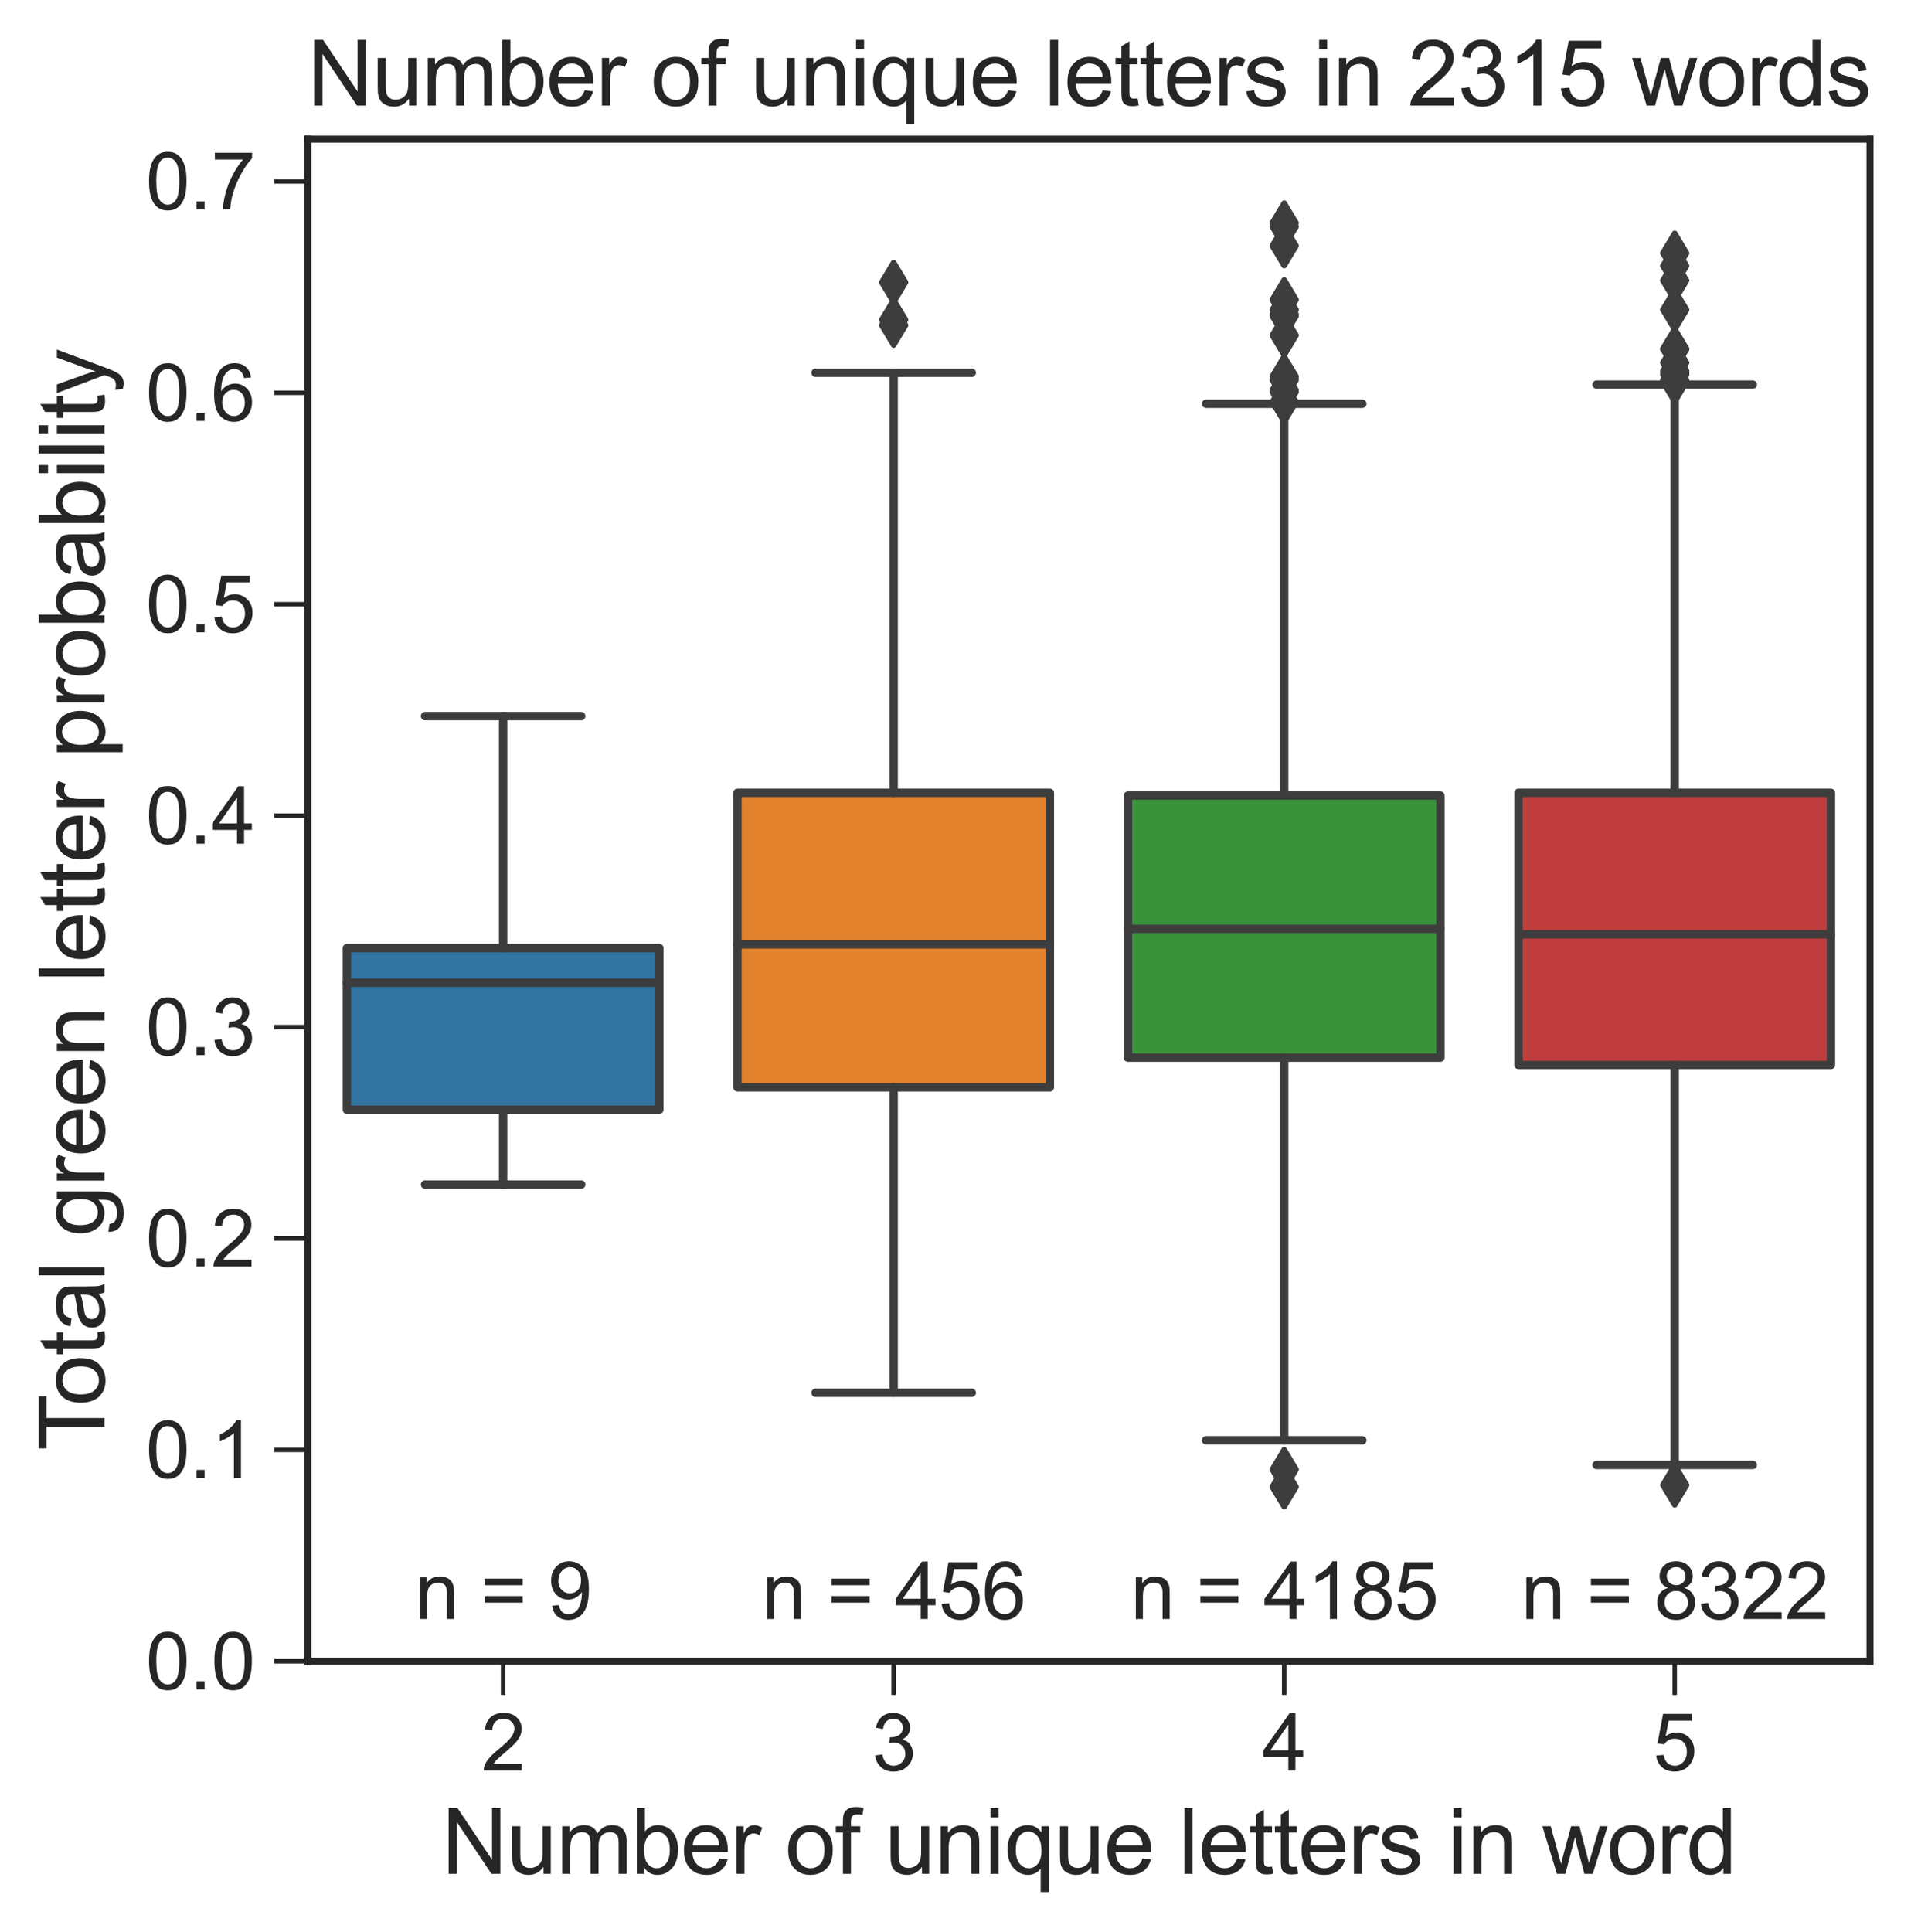 <?xml version="1.0" encoding="utf-8" standalone="no"?>
<!DOCTYPE svg PUBLIC "-//W3C//DTD SVG 1.1//EN"
  "http://www.w3.org/Graphics/SVG/1.1/DTD/svg11.dtd">
<svg height="344.978pt" version="1.1" viewBox="0 0 341.303 344.978" width="341.303pt" xmlns="http://www.w3.org/2000/svg" xmlns:xlink="http://www.w3.org/1999/xlink">
 <defs>
  <style type="text/css">*{stroke-linecap:butt;stroke-linejoin:round;}</style>
 </defs>
 <g id="figure_1">
  <g id="patch_1">
   <path d="M 0 344.978 
L 341.303 344.978 
L 341.303 0 
L 0 0 
z
" style="fill:#ffffff;"/>
  </g>
  <g id="axes_1">
   <g id="patch_2">
    <path d="M 54.98 296.647 
L 333.98 296.647 
L 333.98 24.848 
L 54.98 24.848 
z
" style="fill:#ffffff;"/>
   </g>
   <g id="matplotlib.axis_1">
    <g id="xtick_1">
     <g id="line2d_1">
      <defs>
       <path d="M 0 0 
L 0 6 
" id="me4830e6133" style="stroke:#262626;stroke-width:0.8;"/>
      </defs>
      <g>
       <use style="fill:#262626;stroke:#262626;stroke-width:0.8;" x="89.855" xlink:href="#me4830e6133" y="296.647"/>
      </g>
     </g>
     <g id="text_1">
      <!-- 2 -->
      <g style="fill:#262626;" transform="translate(85.962 316.168)scale(0.14 -0.14)">
       <defs>
        <path d="M 3222 541 
L 3222 0 
L 194 0 
Q 188 203 259 391 
Q 375 700 629 1000 
Q 884 1300 1366 1694 
Q 2113 2306 2375 2664 
Q 2638 3022 2638 3341 
Q 2638 3675 2398 3904 
Q 2159 4134 1775 4134 
Q 1369 4134 1125 3890 
Q 881 3647 878 3216 
L 300 3275 
Q 359 3922 746 4261 
Q 1134 4600 1788 4600 
Q 2447 4600 2831 4234 
Q 3216 3869 3216 3328 
Q 3216 3053 3103 2787 
Q 2991 2522 2730 2228 
Q 2469 1934 1863 1422 
Q 1356 997 1212 845 
Q 1069 694 975 541 
L 3222 541 
z
" id="ArialMT-32" transform="scale(0.016)"/>
       </defs>
       <use xlink:href="#ArialMT-32"/>
      </g>
     </g>
    </g>
    <g id="xtick_2">
     <g id="line2d_2">
      <g>
       <use style="fill:#262626;stroke:#262626;stroke-width:0.8;" x="159.605" xlink:href="#me4830e6133" y="296.647"/>
      </g>
     </g>
     <g id="text_2">
      <!-- 3 -->
      <g style="fill:#262626;" transform="translate(155.712 316.168)scale(0.14 -0.14)">
       <defs>
        <path d="M 269 1209 
L 831 1284 
Q 928 806 1161 595 
Q 1394 384 1728 384 
Q 2125 384 2398 659 
Q 2672 934 2672 1341 
Q 2672 1728 2419 1979 
Q 2166 2231 1775 2231 
Q 1616 2231 1378 2169 
L 1441 2663 
Q 1497 2656 1531 2656 
Q 1891 2656 2178 2843 
Q 2466 3031 2466 3422 
Q 2466 3731 2256 3934 
Q 2047 4138 1716 4138 
Q 1388 4138 1169 3931 
Q 950 3725 888 3313 
L 325 3413 
Q 428 3978 793 4289 
Q 1159 4600 1703 4600 
Q 2078 4600 2393 4439 
Q 2709 4278 2876 4000 
Q 3044 3722 3044 3409 
Q 3044 3113 2884 2869 
Q 2725 2625 2413 2481 
Q 2819 2388 3044 2092 
Q 3269 1797 3269 1353 
Q 3269 753 2831 336 
Q 2394 -81 1725 -81 
Q 1122 -81 723 278 
Q 325 638 269 1209 
z
" id="ArialMT-33" transform="scale(0.016)"/>
       </defs>
       <use xlink:href="#ArialMT-33"/>
      </g>
     </g>
    </g>
    <g id="xtick_3">
     <g id="line2d_3">
      <g>
       <use style="fill:#262626;stroke:#262626;stroke-width:0.8;" x="229.355" xlink:href="#me4830e6133" y="296.647"/>
      </g>
     </g>
     <g id="text_3">
      <!-- 4 -->
      <g style="fill:#262626;" transform="translate(225.462 316.168)scale(0.14 -0.14)">
       <defs>
        <path d="M 2069 0 
L 2069 1097 
L 81 1097 
L 81 1613 
L 2172 4581 
L 2631 4581 
L 2631 1613 
L 3250 1613 
L 3250 1097 
L 2631 1097 
L 2631 0 
L 2069 0 
z
M 2069 1613 
L 2069 3678 
L 634 1613 
L 2069 1613 
z
" id="ArialMT-34" transform="scale(0.016)"/>
       </defs>
       <use xlink:href="#ArialMT-34"/>
      </g>
     </g>
    </g>
    <g id="xtick_4">
     <g id="line2d_4">
      <g>
       <use style="fill:#262626;stroke:#262626;stroke-width:0.8;" x="299.105" xlink:href="#me4830e6133" y="296.647"/>
      </g>
     </g>
     <g id="text_4">
      <!-- 5 -->
      <g style="fill:#262626;" transform="translate(295.212 316.168)scale(0.14 -0.14)">
       <defs>
        <path d="M 266 1200 
L 856 1250 
Q 922 819 1161 601 
Q 1400 384 1738 384 
Q 2144 384 2425 690 
Q 2706 997 2706 1503 
Q 2706 1984 2436 2262 
Q 2166 2541 1728 2541 
Q 1456 2541 1237 2417 
Q 1019 2294 894 2097 
L 366 2166 
L 809 4519 
L 3088 4519 
L 3088 3981 
L 1259 3981 
L 1013 2750 
Q 1425 3038 1878 3038 
Q 2478 3038 2890 2622 
Q 3303 2206 3303 1553 
Q 3303 931 2941 478 
Q 2500 -78 1738 -78 
Q 1113 -78 717 272 
Q 322 622 266 1200 
z
" id="ArialMT-35" transform="scale(0.016)"/>
       </defs>
       <use xlink:href="#ArialMT-35"/>
      </g>
     </g>
    </g>
    <g id="text_5">
     <!-- Number of unique letters in word -->
     <g style="fill:#262626;" transform="translate(78.875 334.598)scale(0.16 -0.16)">
      <defs>
       <path d="M 488 0 
L 488 4581 
L 1109 4581 
L 3516 984 
L 3516 4581 
L 4097 4581 
L 4097 0 
L 3475 0 
L 1069 3600 
L 1069 0 
L 488 0 
z
" id="ArialMT-4e" transform="scale(0.016)"/>
       <path d="M 2597 0 
L 2597 488 
Q 2209 -75 1544 -75 
Q 1250 -75 995 37 
Q 741 150 617 320 
Q 494 491 444 738 
Q 409 903 409 1263 
L 409 3319 
L 972 3319 
L 972 1478 
Q 972 1038 1006 884 
Q 1059 663 1231 536 
Q 1403 409 1656 409 
Q 1909 409 2131 539 
Q 2353 669 2445 892 
Q 2538 1116 2538 1541 
L 2538 3319 
L 3100 3319 
L 3100 0 
L 2597 0 
z
" id="ArialMT-75" transform="scale(0.016)"/>
       <path d="M 422 0 
L 422 3319 
L 925 3319 
L 925 2853 
Q 1081 3097 1340 3245 
Q 1600 3394 1931 3394 
Q 2300 3394 2536 3241 
Q 2772 3088 2869 2813 
Q 3263 3394 3894 3394 
Q 4388 3394 4653 3120 
Q 4919 2847 4919 2278 
L 4919 0 
L 4359 0 
L 4359 2091 
Q 4359 2428 4304 2576 
Q 4250 2725 4106 2815 
Q 3963 2906 3769 2906 
Q 3419 2906 3187 2673 
Q 2956 2441 2956 1928 
L 2956 0 
L 2394 0 
L 2394 2156 
Q 2394 2531 2256 2718 
Q 2119 2906 1806 2906 
Q 1569 2906 1367 2781 
Q 1166 2656 1075 2415 
Q 984 2175 984 1722 
L 984 0 
L 422 0 
z
" id="ArialMT-6d" transform="scale(0.016)"/>
       <path d="M 941 0 
L 419 0 
L 419 4581 
L 981 4581 
L 981 2947 
Q 1338 3394 1891 3394 
Q 2197 3394 2470 3270 
Q 2744 3147 2920 2923 
Q 3097 2700 3197 2384 
Q 3297 2069 3297 1709 
Q 3297 856 2875 390 
Q 2453 -75 1863 -75 
Q 1275 -75 941 416 
L 941 0 
z
M 934 1684 
Q 934 1088 1097 822 
Q 1363 388 1816 388 
Q 2184 388 2453 708 
Q 2722 1028 2722 1663 
Q 2722 2313 2464 2622 
Q 2206 2931 1841 2931 
Q 1472 2931 1203 2611 
Q 934 2291 934 1684 
z
" id="ArialMT-62" transform="scale(0.016)"/>
       <path d="M 2694 1069 
L 3275 997 
Q 3138 488 2766 206 
Q 2394 -75 1816 -75 
Q 1088 -75 661 373 
Q 234 822 234 1631 
Q 234 2469 665 2931 
Q 1097 3394 1784 3394 
Q 2450 3394 2872 2941 
Q 3294 2488 3294 1666 
Q 3294 1616 3291 1516 
L 816 1516 
Q 847 969 1125 678 
Q 1403 388 1819 388 
Q 2128 388 2347 550 
Q 2566 713 2694 1069 
z
M 847 1978 
L 2700 1978 
Q 2663 2397 2488 2606 
Q 2219 2931 1791 2931 
Q 1403 2931 1139 2672 
Q 875 2413 847 1978 
z
" id="ArialMT-65" transform="scale(0.016)"/>
       <path d="M 416 0 
L 416 3319 
L 922 3319 
L 922 2816 
Q 1116 3169 1280 3281 
Q 1444 3394 1641 3394 
Q 1925 3394 2219 3213 
L 2025 2691 
Q 1819 2813 1613 2813 
Q 1428 2813 1281 2702 
Q 1134 2591 1072 2394 
Q 978 2094 978 1738 
L 978 0 
L 416 0 
z
" id="ArialMT-72" transform="scale(0.016)"/>
       <path id="ArialMT-20" transform="scale(0.016)"/>
       <path d="M 213 1659 
Q 213 2581 725 3025 
Q 1153 3394 1769 3394 
Q 2453 3394 2887 2945 
Q 3322 2497 3322 1706 
Q 3322 1066 3130 698 
Q 2938 331 2570 128 
Q 2203 -75 1769 -75 
Q 1072 -75 642 372 
Q 213 819 213 1659 
z
M 791 1659 
Q 791 1022 1069 705 
Q 1347 388 1769 388 
Q 2188 388 2466 706 
Q 2744 1025 2744 1678 
Q 2744 2294 2464 2611 
Q 2184 2928 1769 2928 
Q 1347 2928 1069 2612 
Q 791 2297 791 1659 
z
" id="ArialMT-6f" transform="scale(0.016)"/>
       <path d="M 556 0 
L 556 2881 
L 59 2881 
L 59 3319 
L 556 3319 
L 556 3672 
Q 556 4006 616 4169 
Q 697 4388 901 4523 
Q 1106 4659 1475 4659 
Q 1713 4659 2000 4603 
L 1916 4113 
Q 1741 4144 1584 4144 
Q 1328 4144 1222 4034 
Q 1116 3925 1116 3625 
L 1116 3319 
L 1763 3319 
L 1763 2881 
L 1116 2881 
L 1116 0 
L 556 0 
z
" id="ArialMT-66" transform="scale(0.016)"/>
       <path d="M 422 0 
L 422 3319 
L 928 3319 
L 928 2847 
Q 1294 3394 1984 3394 
Q 2284 3394 2536 3286 
Q 2788 3178 2913 3003 
Q 3038 2828 3088 2588 
Q 3119 2431 3119 2041 
L 3119 0 
L 2556 0 
L 2556 2019 
Q 2556 2363 2490 2533 
Q 2425 2703 2258 2804 
Q 2091 2906 1866 2906 
Q 1506 2906 1245 2678 
Q 984 2450 984 1813 
L 984 0 
L 422 0 
z
" id="ArialMT-6e" transform="scale(0.016)"/>
       <path d="M 425 3934 
L 425 4581 
L 988 4581 
L 988 3934 
L 425 3934 
z
M 425 0 
L 425 3319 
L 988 3319 
L 988 0 
L 425 0 
z
" id="ArialMT-69" transform="scale(0.016)"/>
       <path d="M 2538 -1272 
L 2538 353 
Q 2406 169 2170 47 
Q 1934 -75 1669 -75 
Q 1078 -75 651 397 
Q 225 869 225 1691 
Q 225 2191 398 2587 
Q 572 2984 901 3189 
Q 1231 3394 1625 3394 
Q 2241 3394 2594 2875 
L 2594 3319 
L 3100 3319 
L 3100 -1272 
L 2538 -1272 
z
M 803 1669 
Q 803 1028 1072 708 
Q 1341 388 1716 388 
Q 2075 388 2334 692 
Q 2594 997 2594 1619 
Q 2594 2281 2320 2615 
Q 2047 2950 1678 2950 
Q 1313 2950 1058 2639 
Q 803 2328 803 1669 
z
" id="ArialMT-71" transform="scale(0.016)"/>
       <path d="M 409 0 
L 409 4581 
L 972 4581 
L 972 0 
L 409 0 
z
" id="ArialMT-6c" transform="scale(0.016)"/>
       <path d="M 1650 503 
L 1731 6 
Q 1494 -44 1306 -44 
Q 1000 -44 831 53 
Q 663 150 594 308 
Q 525 466 525 972 
L 525 2881 
L 113 2881 
L 113 3319 
L 525 3319 
L 525 4141 
L 1084 4478 
L 1084 3319 
L 1650 3319 
L 1650 2881 
L 1084 2881 
L 1084 941 
Q 1084 700 1114 631 
Q 1144 563 1211 522 
Q 1278 481 1403 481 
Q 1497 481 1650 503 
z
" id="ArialMT-74" transform="scale(0.016)"/>
       <path d="M 197 991 
L 753 1078 
Q 800 744 1014 566 
Q 1228 388 1613 388 
Q 2000 388 2187 545 
Q 2375 703 2375 916 
Q 2375 1106 2209 1216 
Q 2094 1291 1634 1406 
Q 1016 1563 777 1677 
Q 538 1791 414 1992 
Q 291 2194 291 2438 
Q 291 2659 392 2848 
Q 494 3038 669 3163 
Q 800 3259 1026 3326 
Q 1253 3394 1513 3394 
Q 1903 3394 2198 3281 
Q 2494 3169 2634 2976 
Q 2775 2784 2828 2463 
L 2278 2388 
Q 2241 2644 2061 2787 
Q 1881 2931 1553 2931 
Q 1166 2931 1000 2803 
Q 834 2675 834 2503 
Q 834 2394 903 2306 
Q 972 2216 1119 2156 
Q 1203 2125 1616 2013 
Q 2213 1853 2448 1751 
Q 2684 1650 2818 1456 
Q 2953 1263 2953 975 
Q 2953 694 2789 445 
Q 2625 197 2315 61 
Q 2006 -75 1616 -75 
Q 969 -75 630 194 
Q 291 463 197 991 
z
" id="ArialMT-73" transform="scale(0.016)"/>
       <path d="M 1034 0 
L 19 3319 
L 600 3319 
L 1128 1403 
L 1325 691 
Q 1338 744 1497 1375 
L 2025 3319 
L 2603 3319 
L 3100 1394 
L 3266 759 
L 3456 1400 
L 4025 3319 
L 4572 3319 
L 3534 0 
L 2950 0 
L 2422 1988 
L 2294 2553 
L 1622 0 
L 1034 0 
z
" id="ArialMT-77" transform="scale(0.016)"/>
       <path d="M 2575 0 
L 2575 419 
Q 2259 -75 1647 -75 
Q 1250 -75 917 144 
Q 584 363 401 755 
Q 219 1147 219 1656 
Q 219 2153 384 2558 
Q 550 2963 881 3178 
Q 1213 3394 1622 3394 
Q 1922 3394 2156 3267 
Q 2391 3141 2538 2938 
L 2538 4581 
L 3097 4581 
L 3097 0 
L 2575 0 
z
M 797 1656 
Q 797 1019 1065 703 
Q 1334 388 1700 388 
Q 2069 388 2326 689 
Q 2584 991 2584 1609 
Q 2584 2291 2321 2609 
Q 2059 2928 1675 2928 
Q 1300 2928 1048 2622 
Q 797 2316 797 1656 
z
" id="ArialMT-64" transform="scale(0.016)"/>
      </defs>
      <use xlink:href="#ArialMT-4e"/>
      <use x="72.217" xlink:href="#ArialMT-75"/>
      <use x="127.832" xlink:href="#ArialMT-6d"/>
      <use x="211.133" xlink:href="#ArialMT-62"/>
      <use x="266.748" xlink:href="#ArialMT-65"/>
      <use x="322.363" xlink:href="#ArialMT-72"/>
      <use x="355.664" xlink:href="#ArialMT-20"/>
      <use x="383.447" xlink:href="#ArialMT-6f"/>
      <use x="439.062" xlink:href="#ArialMT-66"/>
      <use x="466.846" xlink:href="#ArialMT-20"/>
      <use x="494.629" xlink:href="#ArialMT-75"/>
      <use x="550.244" xlink:href="#ArialMT-6e"/>
      <use x="605.859" xlink:href="#ArialMT-69"/>
      <use x="628.076" xlink:href="#ArialMT-71"/>
      <use x="683.691" xlink:href="#ArialMT-75"/>
      <use x="739.307" xlink:href="#ArialMT-65"/>
      <use x="794.922" xlink:href="#ArialMT-20"/>
      <use x="822.705" xlink:href="#ArialMT-6c"/>
      <use x="844.922" xlink:href="#ArialMT-65"/>
      <use x="900.537" xlink:href="#ArialMT-74"/>
      <use x="928.32" xlink:href="#ArialMT-74"/>
      <use x="956.104" xlink:href="#ArialMT-65"/>
      <use x="1011.719" xlink:href="#ArialMT-72"/>
      <use x="1045.02" xlink:href="#ArialMT-73"/>
      <use x="1095.02" xlink:href="#ArialMT-20"/>
      <use x="1122.803" xlink:href="#ArialMT-69"/>
      <use x="1145.02" xlink:href="#ArialMT-6e"/>
      <use x="1200.635" xlink:href="#ArialMT-20"/>
      <use x="1228.418" xlink:href="#ArialMT-77"/>
      <use x="1300.635" xlink:href="#ArialMT-6f"/>
      <use x="1356.25" xlink:href="#ArialMT-72"/>
      <use x="1389.551" xlink:href="#ArialMT-64"/>
     </g>
    </g>
   </g>
   <g id="matplotlib.axis_2">
    <g id="ytick_1">
     <g id="line2d_5">
      <defs>
       <path d="M 0 0 
L -6 0 
" id="m82f8badb01" style="stroke:#262626;stroke-width:0.8;"/>
      </defs>
      <g>
       <use style="fill:#262626;stroke:#262626;stroke-width:0.8;" x="54.98" xlink:href="#m82f8badb01" y="296.647"/>
      </g>
     </g>
     <g id="text_6">
      <!-- 0.0 -->
      <g style="fill:#262626;" transform="translate(26.02 301.658)scale(0.14 -0.14)">
       <defs>
        <path d="M 266 2259 
Q 266 3072 433 3567 
Q 600 4063 929 4331 
Q 1259 4600 1759 4600 
Q 2128 4600 2406 4451 
Q 2684 4303 2865 4023 
Q 3047 3744 3150 3342 
Q 3253 2941 3253 2259 
Q 3253 1453 3087 958 
Q 2922 463 2592 192 
Q 2263 -78 1759 -78 
Q 1097 -78 719 397 
Q 266 969 266 2259 
z
M 844 2259 
Q 844 1131 1108 757 
Q 1372 384 1759 384 
Q 2147 384 2411 759 
Q 2675 1134 2675 2259 
Q 2675 3391 2411 3762 
Q 2147 4134 1753 4134 
Q 1366 4134 1134 3806 
Q 844 3388 844 2259 
z
" id="ArialMT-30" transform="scale(0.016)"/>
        <path d="M 581 0 
L 581 641 
L 1222 641 
L 1222 0 
L 581 0 
z
" id="ArialMT-2e" transform="scale(0.016)"/>
       </defs>
       <use xlink:href="#ArialMT-30"/>
       <use x="55.615" xlink:href="#ArialMT-2e"/>
       <use x="83.398" xlink:href="#ArialMT-30"/>
      </g>
     </g>
    </g>
    <g id="ytick_2">
     <g id="line2d_6">
      <g>
       <use style="fill:#262626;stroke:#262626;stroke-width:0.8;" x="54.98" xlink:href="#m82f8badb01" y="258.897"/>
      </g>
     </g>
     <g id="text_7">
      <!-- 0.1 -->
      <g style="fill:#262626;" transform="translate(26.02 263.908)scale(0.14 -0.14)">
       <defs>
        <path d="M 2384 0 
L 1822 0 
L 1822 3584 
Q 1619 3391 1289 3197 
Q 959 3003 697 2906 
L 697 3450 
Q 1169 3672 1522 3987 
Q 1875 4303 2022 4600 
L 2384 4600 
L 2384 0 
z
" id="ArialMT-31" transform="scale(0.016)"/>
       </defs>
       <use xlink:href="#ArialMT-30"/>
       <use x="55.615" xlink:href="#ArialMT-2e"/>
       <use x="83.398" xlink:href="#ArialMT-31"/>
      </g>
     </g>
    </g>
    <g id="ytick_3">
     <g id="line2d_7">
      <g>
       <use style="fill:#262626;stroke:#262626;stroke-width:0.8;" x="54.98" xlink:href="#m82f8badb01" y="221.148"/>
      </g>
     </g>
     <g id="text_8">
      <!-- 0.2 -->
      <g style="fill:#262626;" transform="translate(26.02 226.158)scale(0.14 -0.14)">
       <use xlink:href="#ArialMT-30"/>
       <use x="55.615" xlink:href="#ArialMT-2e"/>
       <use x="83.398" xlink:href="#ArialMT-32"/>
      </g>
     </g>
    </g>
    <g id="ytick_4">
     <g id="line2d_8">
      <g>
       <use style="fill:#262626;stroke:#262626;stroke-width:0.8;" x="54.98" xlink:href="#m82f8badb01" y="183.398"/>
      </g>
     </g>
     <g id="text_9">
      <!-- 0.3 -->
      <g style="fill:#262626;" transform="translate(26.02 188.408)scale(0.14 -0.14)">
       <use xlink:href="#ArialMT-30"/>
       <use x="55.615" xlink:href="#ArialMT-2e"/>
       <use x="83.398" xlink:href="#ArialMT-33"/>
      </g>
     </g>
    </g>
    <g id="ytick_5">
     <g id="line2d_9">
      <g>
       <use style="fill:#262626;stroke:#262626;stroke-width:0.8;" x="54.98" xlink:href="#m82f8badb01" y="145.648"/>
      </g>
     </g>
     <g id="text_10">
      <!-- 0.4 -->
      <g style="fill:#262626;" transform="translate(26.02 150.658)scale(0.14 -0.14)">
       <use xlink:href="#ArialMT-30"/>
       <use x="55.615" xlink:href="#ArialMT-2e"/>
       <use x="83.398" xlink:href="#ArialMT-34"/>
      </g>
     </g>
    </g>
    <g id="ytick_6">
     <g id="line2d_10">
      <g>
       <use style="fill:#262626;stroke:#262626;stroke-width:0.8;" x="54.98" xlink:href="#m82f8badb01" y="107.897"/>
      </g>
     </g>
     <g id="text_11">
      <!-- 0.5 -->
      <g style="fill:#262626;" transform="translate(26.02 112.908)scale(0.14 -0.14)">
       <use xlink:href="#ArialMT-30"/>
       <use x="55.615" xlink:href="#ArialMT-2e"/>
       <use x="83.398" xlink:href="#ArialMT-35"/>
      </g>
     </g>
    </g>
    <g id="ytick_7">
     <g id="line2d_11">
      <g>
       <use style="fill:#262626;stroke:#262626;stroke-width:0.8;" x="54.98" xlink:href="#m82f8badb01" y="70.147"/>
      </g>
     </g>
     <g id="text_12">
      <!-- 0.6 -->
      <g style="fill:#262626;" transform="translate(26.02 75.158)scale(0.14 -0.14)">
       <defs>
        <path d="M 3184 3459 
L 2625 3416 
Q 2550 3747 2413 3897 
Q 2184 4138 1850 4138 
Q 1581 4138 1378 3988 
Q 1113 3794 959 3422 
Q 806 3050 800 2363 
Q 1003 2672 1297 2822 
Q 1591 2972 1913 2972 
Q 2475 2972 2870 2558 
Q 3266 2144 3266 1488 
Q 3266 1056 3080 686 
Q 2894 316 2569 119 
Q 2244 -78 1831 -78 
Q 1128 -78 684 439 
Q 241 956 241 2144 
Q 241 3472 731 4075 
Q 1159 4600 1884 4600 
Q 2425 4600 2770 4297 
Q 3116 3994 3184 3459 
z
M 888 1484 
Q 888 1194 1011 928 
Q 1134 663 1356 523 
Q 1578 384 1822 384 
Q 2178 384 2434 671 
Q 2691 959 2691 1453 
Q 2691 1928 2437 2201 
Q 2184 2475 1800 2475 
Q 1419 2475 1153 2201 
Q 888 1928 888 1484 
z
" id="ArialMT-36" transform="scale(0.016)"/>
       </defs>
       <use xlink:href="#ArialMT-30"/>
       <use x="55.615" xlink:href="#ArialMT-2e"/>
       <use x="83.398" xlink:href="#ArialMT-36"/>
      </g>
     </g>
    </g>
    <g id="ytick_8">
     <g id="line2d_12">
      <g>
       <use style="fill:#262626;stroke:#262626;stroke-width:0.8;" x="54.98" xlink:href="#m82f8badb01" y="32.398"/>
      </g>
     </g>
     <g id="text_13">
      <!-- 0.7 -->
      <g style="fill:#262626;" transform="translate(26.02 37.408)scale(0.14 -0.14)">
       <defs>
        <path d="M 303 3981 
L 303 4522 
L 3269 4522 
L 3269 4084 
Q 2831 3619 2401 2847 
Q 1972 2075 1738 1259 
Q 1569 684 1522 0 
L 944 0 
Q 953 541 1156 1306 
Q 1359 2072 1739 2783 
Q 2119 3494 2547 3981 
L 303 3981 
z
" id="ArialMT-37" transform="scale(0.016)"/>
       </defs>
       <use xlink:href="#ArialMT-30"/>
       <use x="55.615" xlink:href="#ArialMT-2e"/>
       <use x="83.398" xlink:href="#ArialMT-37"/>
      </g>
     </g>
    </g>
    <g id="text_14">
     <!-- Total green letter probability -->
     <g style="fill:#262626;" transform="translate(18.652 259.014)rotate(-90)scale(0.16 -0.16)">
      <defs>
       <path d="M 1659 0 
L 1659 4041 
L 150 4041 
L 150 4581 
L 3781 4581 
L 3781 4041 
L 2266 4041 
L 2266 0 
L 1659 0 
z
" id="ArialMT-54" transform="scale(0.016)"/>
       <path d="M 2588 409 
Q 2275 144 1986 34 
Q 1697 -75 1366 -75 
Q 819 -75 525 192 
Q 231 459 231 875 
Q 231 1119 342 1320 
Q 453 1522 633 1644 
Q 813 1766 1038 1828 
Q 1203 1872 1538 1913 
Q 2219 1994 2541 2106 
Q 2544 2222 2544 2253 
Q 2544 2597 2384 2738 
Q 2169 2928 1744 2928 
Q 1347 2928 1158 2789 
Q 969 2650 878 2297 
L 328 2372 
Q 403 2725 575 2942 
Q 747 3159 1072 3276 
Q 1397 3394 1825 3394 
Q 2250 3394 2515 3294 
Q 2781 3194 2906 3042 
Q 3031 2891 3081 2659 
Q 3109 2516 3109 2141 
L 3109 1391 
Q 3109 606 3145 398 
Q 3181 191 3288 0 
L 2700 0 
Q 2613 175 2588 409 
z
M 2541 1666 
Q 2234 1541 1622 1453 
Q 1275 1403 1131 1340 
Q 988 1278 909 1158 
Q 831 1038 831 891 
Q 831 666 1001 516 
Q 1172 366 1500 366 
Q 1825 366 2078 508 
Q 2331 650 2450 897 
Q 2541 1088 2541 1459 
L 2541 1666 
z
" id="ArialMT-61" transform="scale(0.016)"/>
       <path d="M 319 -275 
L 866 -356 
Q 900 -609 1056 -725 
Q 1266 -881 1628 -881 
Q 2019 -881 2231 -725 
Q 2444 -569 2519 -288 
Q 2563 -116 2559 434 
Q 2191 0 1641 0 
Q 956 0 581 494 
Q 206 988 206 1678 
Q 206 2153 378 2554 
Q 550 2956 876 3175 
Q 1203 3394 1644 3394 
Q 2231 3394 2613 2919 
L 2613 3319 
L 3131 3319 
L 3131 450 
Q 3131 -325 2973 -648 
Q 2816 -972 2473 -1159 
Q 2131 -1347 1631 -1347 
Q 1038 -1347 672 -1080 
Q 306 -813 319 -275 
z
M 784 1719 
Q 784 1066 1043 766 
Q 1303 466 1694 466 
Q 2081 466 2343 764 
Q 2606 1063 2606 1700 
Q 2606 2309 2336 2618 
Q 2066 2928 1684 2928 
Q 1309 2928 1046 2623 
Q 784 2319 784 1719 
z
" id="ArialMT-67" transform="scale(0.016)"/>
       <path d="M 422 -1272 
L 422 3319 
L 934 3319 
L 934 2888 
Q 1116 3141 1344 3267 
Q 1572 3394 1897 3394 
Q 2322 3394 2647 3175 
Q 2972 2956 3137 2557 
Q 3303 2159 3303 1684 
Q 3303 1175 3120 767 
Q 2938 359 2589 142 
Q 2241 -75 1856 -75 
Q 1575 -75 1351 44 
Q 1128 163 984 344 
L 984 -1272 
L 422 -1272 
z
M 931 1641 
Q 931 1000 1190 694 
Q 1450 388 1819 388 
Q 2194 388 2461 705 
Q 2728 1022 2728 1688 
Q 2728 2322 2467 2637 
Q 2206 2953 1844 2953 
Q 1484 2953 1207 2617 
Q 931 2281 931 1641 
z
" id="ArialMT-70" transform="scale(0.016)"/>
       <path d="M 397 -1278 
L 334 -750 
Q 519 -800 656 -800 
Q 844 -800 956 -737 
Q 1069 -675 1141 -563 
Q 1194 -478 1313 -144 
Q 1328 -97 1363 -6 
L 103 3319 
L 709 3319 
L 1400 1397 
Q 1534 1031 1641 628 
Q 1738 1016 1872 1384 
L 2581 3319 
L 3144 3319 
L 1881 -56 
Q 1678 -603 1566 -809 
Q 1416 -1088 1222 -1217 
Q 1028 -1347 759 -1347 
Q 597 -1347 397 -1278 
z
" id="ArialMT-79" transform="scale(0.016)"/>
      </defs>
      <use xlink:href="#ArialMT-54"/>
      <use x="49.959" xlink:href="#ArialMT-6f"/>
      <use x="105.574" xlink:href="#ArialMT-74"/>
      <use x="133.357" xlink:href="#ArialMT-61"/>
      <use x="188.973" xlink:href="#ArialMT-6c"/>
      <use x="211.189" xlink:href="#ArialMT-20"/>
      <use x="238.973" xlink:href="#ArialMT-67"/>
      <use x="294.588" xlink:href="#ArialMT-72"/>
      <use x="327.889" xlink:href="#ArialMT-65"/>
      <use x="383.504" xlink:href="#ArialMT-65"/>
      <use x="439.119" xlink:href="#ArialMT-6e"/>
      <use x="494.734" xlink:href="#ArialMT-20"/>
      <use x="522.518" xlink:href="#ArialMT-6c"/>
      <use x="544.734" xlink:href="#ArialMT-65"/>
      <use x="600.35" xlink:href="#ArialMT-74"/>
      <use x="628.133" xlink:href="#ArialMT-74"/>
      <use x="655.916" xlink:href="#ArialMT-65"/>
      <use x="711.531" xlink:href="#ArialMT-72"/>
      <use x="744.832" xlink:href="#ArialMT-20"/>
      <use x="772.615" xlink:href="#ArialMT-70"/>
      <use x="828.23" xlink:href="#ArialMT-72"/>
      <use x="861.531" xlink:href="#ArialMT-6f"/>
      <use x="917.146" xlink:href="#ArialMT-62"/>
      <use x="972.762" xlink:href="#ArialMT-61"/>
      <use x="1028.377" xlink:href="#ArialMT-62"/>
      <use x="1083.992" xlink:href="#ArialMT-69"/>
      <use x="1106.209" xlink:href="#ArialMT-6c"/>
      <use x="1128.426" xlink:href="#ArialMT-69"/>
      <use x="1150.643" xlink:href="#ArialMT-74"/>
      <use x="1178.426" xlink:href="#ArialMT-79"/>
     </g>
    </g>
   </g>
   <g id="patch_3">
    <path clip-path="url(#p5703051d22)" d="M 61.955 198.155 
L 117.755 198.155 
L 117.755 169.292 
L 61.955 169.292 
L 61.955 198.155 
z
" style="fill:#3274a1;stroke:#3d3d3d;stroke-linejoin:miter;stroke-width:1.5;"/>
   </g>
   <g id="patch_4">
    <path clip-path="url(#p5703051d22)" d="M 131.705 194.16 
L 187.505 194.16 
L 187.505 141.571 
L 131.705 141.571 
L 131.705 194.16 
z
" style="fill:#e1812c;stroke:#3d3d3d;stroke-linejoin:miter;stroke-width:1.5;"/>
   </g>
   <g id="patch_5">
    <path clip-path="url(#p5703051d22)" d="M 201.455 188.86 
L 257.255 188.86 
L 257.255 142.06 
L 201.455 142.06 
L 201.455 188.86 
z
" style="fill:#3a923a;stroke:#3d3d3d;stroke-linejoin:miter;stroke-width:1.5;"/>
   </g>
   <g id="patch_6">
    <path clip-path="url(#p5703051d22)" d="M 271.205 190.165 
L 327.005 190.165 
L 327.005 141.571 
L 271.205 141.571 
L 271.205 190.165 
z
" style="fill:#c03d3e;stroke:#3d3d3d;stroke-linejoin:miter;stroke-width:1.5;"/>
   </g>
   <g id="line2d_13">
    <path clip-path="url(#p5703051d22)" d="M 89.855 198.155 
L 89.855 211.527 
" style="fill:none;stroke:#3d3d3d;stroke-linecap:round;stroke-width:1.5;"/>
   </g>
   <g id="line2d_14">
    <path clip-path="url(#p5703051d22)" d="M 89.855 169.292 
L 89.855 127.873 
" style="fill:none;stroke:#3d3d3d;stroke-linecap:round;stroke-width:1.5;"/>
   </g>
   <g id="line2d_15">
    <path clip-path="url(#p5703051d22)" d="M 75.905 211.527 
L 103.805 211.527 
" style="fill:none;stroke:#3d3d3d;stroke-linecap:round;stroke-width:1.5;"/>
   </g>
   <g id="line2d_16">
    <path clip-path="url(#p5703051d22)" d="M 75.905 127.873 
L 103.805 127.873 
" style="fill:none;stroke:#3d3d3d;stroke-linecap:round;stroke-width:1.5;"/>
   </g>
   <g id="line2d_17"/>
   <g id="line2d_18">
    <path clip-path="url(#p5703051d22)" d="M 159.605 194.16 
L 159.605 248.706 
" style="fill:none;stroke:#3d3d3d;stroke-linecap:round;stroke-width:1.5;"/>
   </g>
   <g id="line2d_19">
    <path clip-path="url(#p5703051d22)" d="M 159.605 141.571 
L 159.605 66.56 
" style="fill:none;stroke:#3d3d3d;stroke-linecap:round;stroke-width:1.5;"/>
   </g>
   <g id="line2d_20">
    <path clip-path="url(#p5703051d22)" d="M 145.655 248.706 
L 173.555 248.706 
" style="fill:none;stroke:#3d3d3d;stroke-linecap:round;stroke-width:1.5;"/>
   </g>
   <g id="line2d_21">
    <path clip-path="url(#p5703051d22)" d="M 145.655 66.56 
L 173.555 66.56 
" style="fill:none;stroke:#3d3d3d;stroke-linecap:round;stroke-width:1.5;"/>
   </g>
   <g id="line2d_22">
    <defs>
     <path d="M 0 3.536 
L 2.121 0 
L 0 -3.536 
L -2.121 0 
z
" id="m9a84b34be9" style="stroke:#3d3d3d;stroke-linejoin:miter;"/>
    </defs>
    <g clip-path="url(#p5703051d22)">
     <use style="fill:#3d3d3d;stroke:#3d3d3d;stroke-linejoin:miter;" x="159.605" xlink:href="#m9a84b34be9" y="50.416"/>
     <use style="fill:#3d3d3d;stroke:#3d3d3d;stroke-linejoin:miter;" x="159.605" xlink:href="#m9a84b34be9" y="57.102"/>
     <use style="fill:#3d3d3d;stroke:#3d3d3d;stroke-linejoin:miter;" x="159.605" xlink:href="#m9a84b34be9" y="58.081"/>
    </g>
   </g>
   <g id="line2d_23">
    <path clip-path="url(#p5703051d22)" d="M 229.355 188.86 
L 229.355 257.185 
" style="fill:none;stroke:#3d3d3d;stroke-linecap:round;stroke-width:1.5;"/>
   </g>
   <g id="line2d_24">
    <path clip-path="url(#p5703051d22)" d="M 229.355 142.06 
L 229.355 72.104 
" style="fill:none;stroke:#3d3d3d;stroke-linecap:round;stroke-width:1.5;"/>
   </g>
   <g id="line2d_25">
    <path clip-path="url(#p5703051d22)" d="M 215.405 257.185 
L 243.305 257.185 
" style="fill:none;stroke:#3d3d3d;stroke-linecap:round;stroke-width:1.5;"/>
   </g>
   <g id="line2d_26">
    <path clip-path="url(#p5703051d22)" d="M 215.405 72.104 
L 243.305 72.104 
" style="fill:none;stroke:#3d3d3d;stroke-linecap:round;stroke-width:1.5;"/>
   </g>
   <g id="line2d_27">
    <g clip-path="url(#p5703051d22)">
     <use style="fill:#3d3d3d;stroke:#3d3d3d;stroke-linejoin:miter;" x="229.355" xlink:href="#m9a84b34be9" y="262.403"/>
     <use style="fill:#3d3d3d;stroke:#3d3d3d;stroke-linejoin:miter;" x="229.355" xlink:href="#m9a84b34be9" y="265.502"/>
     <use style="fill:#3d3d3d;stroke:#3d3d3d;stroke-linejoin:miter;" x="229.355" xlink:href="#m9a84b34be9" y="39.817"/>
     <use style="fill:#3d3d3d;stroke:#3d3d3d;stroke-linejoin:miter;" x="229.355" xlink:href="#m9a84b34be9" y="40.469"/>
     <use style="fill:#3d3d3d;stroke:#3d3d3d;stroke-linejoin:miter;" x="229.355" xlink:href="#m9a84b34be9" y="43.894"/>
     <use style="fill:#3d3d3d;stroke:#3d3d3d;stroke-linejoin:miter;" x="229.355" xlink:href="#m9a84b34be9" y="53.515"/>
     <use style="fill:#3d3d3d;stroke:#3d3d3d;stroke-linejoin:miter;" x="229.355" xlink:href="#m9a84b34be9" y="55.308"/>
     <use style="fill:#3d3d3d;stroke:#3d3d3d;stroke-linejoin:miter;" x="229.355" xlink:href="#m9a84b34be9" y="56.124"/>
     <use style="fill:#3d3d3d;stroke:#3d3d3d;stroke-linejoin:miter;" x="229.355" xlink:href="#m9a84b34be9" y="56.45"/>
     <use style="fill:#3d3d3d;stroke:#3d3d3d;stroke-linejoin:miter;" x="229.355" xlink:href="#m9a84b34be9" y="59.874"/>
     <use style="fill:#3d3d3d;stroke:#3d3d3d;stroke-linejoin:miter;" x="229.355" xlink:href="#m9a84b34be9" y="67.212"/>
     <use style="fill:#3d3d3d;stroke:#3d3d3d;stroke-linejoin:miter;" x="229.355" xlink:href="#m9a84b34be9" y="67.538"/>
     <use style="fill:#3d3d3d;stroke:#3d3d3d;stroke-linejoin:miter;" x="229.355" xlink:href="#m9a84b34be9" y="67.865"/>
     <use style="fill:#3d3d3d;stroke:#3d3d3d;stroke-linejoin:miter;" x="229.355" xlink:href="#m9a84b34be9" y="69.658"/>
     <use style="fill:#3d3d3d;stroke:#3d3d3d;stroke-linejoin:miter;" x="229.355" xlink:href="#m9a84b34be9" y="69.984"/>
     <use style="fill:#3d3d3d;stroke:#3d3d3d;stroke-linejoin:miter;" x="229.355" xlink:href="#m9a84b34be9" y="71.778"/>
    </g>
   </g>
   <g id="line2d_28">
    <path clip-path="url(#p5703051d22)" d="M 299.105 190.165 
L 299.105 261.588 
" style="fill:none;stroke:#3d3d3d;stroke-linecap:round;stroke-width:1.5;"/>
   </g>
   <g id="line2d_29">
    <path clip-path="url(#p5703051d22)" d="M 299.105 141.571 
L 299.105 68.68 
" style="fill:none;stroke:#3d3d3d;stroke-linecap:round;stroke-width:1.5;"/>
   </g>
   <g id="line2d_30">
    <path clip-path="url(#p5703051d22)" d="M 285.155 261.588 
L 313.055 261.588 
" style="fill:none;stroke:#3d3d3d;stroke-linecap:round;stroke-width:1.5;"/>
   </g>
   <g id="line2d_31">
    <path clip-path="url(#p5703051d22)" d="M 285.155 68.68 
L 313.055 68.68 
" style="fill:none;stroke:#3d3d3d;stroke-linecap:round;stroke-width:1.5;"/>
   </g>
   <g id="line2d_32">
    <g clip-path="url(#p5703051d22)">
     <use style="fill:#3d3d3d;stroke:#3d3d3d;stroke-linejoin:miter;" x="299.105" xlink:href="#m9a84b34be9" y="265.176"/>
     <use style="fill:#3d3d3d;stroke:#3d3d3d;stroke-linejoin:miter;" x="299.105" xlink:href="#m9a84b34be9" y="45.198"/>
     <use style="fill:#3d3d3d;stroke:#3d3d3d;stroke-linejoin:miter;" x="299.105" xlink:href="#m9a84b34be9" y="47.481"/>
     <use style="fill:#3d3d3d;stroke:#3d3d3d;stroke-linejoin:miter;" x="299.105" xlink:href="#m9a84b34be9" y="50.09"/>
     <use style="fill:#3d3d3d;stroke:#3d3d3d;stroke-linejoin:miter;" x="299.105" xlink:href="#m9a84b34be9" y="55.308"/>
     <use style="fill:#3d3d3d;stroke:#3d3d3d;stroke-linejoin:miter;" x="299.105" xlink:href="#m9a84b34be9" y="62.32"/>
     <use style="fill:#3d3d3d;stroke:#3d3d3d;stroke-linejoin:miter;" x="299.105" xlink:href="#m9a84b34be9" y="62.32"/>
     <use style="fill:#3d3d3d;stroke:#3d3d3d;stroke-linejoin:miter;" x="299.105" xlink:href="#m9a84b34be9" y="64.766"/>
     <use style="fill:#3d3d3d;stroke:#3d3d3d;stroke-linejoin:miter;" x="299.105" xlink:href="#m9a84b34be9" y="66.234"/>
     <use style="fill:#3d3d3d;stroke:#3d3d3d;stroke-linejoin:miter;" x="299.105" xlink:href="#m9a84b34be9" y="66.56"/>
     <use style="fill:#3d3d3d;stroke:#3d3d3d;stroke-linejoin:miter;" x="299.105" xlink:href="#m9a84b34be9" y="66.886"/>
     <use style="fill:#3d3d3d;stroke:#3d3d3d;stroke-linejoin:miter;" x="299.105" xlink:href="#m9a84b34be9" y="67.865"/>
     <use style="fill:#3d3d3d;stroke:#3d3d3d;stroke-linejoin:miter;" x="299.105" xlink:href="#m9a84b34be9" y="68.191"/>
    </g>
   </g>
   <g id="line2d_33">
    <path clip-path="url(#p5703051d22)" d="M 61.955 175.489 
L 117.755 175.489 
" style="fill:none;stroke:#3d3d3d;stroke-linecap:round;stroke-width:1.5;"/>
   </g>
   <g id="line2d_34">
    <path clip-path="url(#p5703051d22)" d="M 131.705 168.64 
L 187.505 168.64 
" style="fill:none;stroke:#3d3d3d;stroke-linecap:round;stroke-width:1.5;"/>
   </g>
   <g id="line2d_35">
    <path clip-path="url(#p5703051d22)" d="M 201.455 165.868 
L 257.255 165.868 
" style="fill:none;stroke:#3d3d3d;stroke-linecap:round;stroke-width:1.5;"/>
   </g>
   <g id="line2d_36">
    <path clip-path="url(#p5703051d22)" d="M 271.205 166.846 
L 327.005 166.846 
" style="fill:none;stroke:#3d3d3d;stroke-linecap:round;stroke-width:1.5;"/>
   </g>
   <g id="patch_7">
    <path d="M 54.98 296.647 
L 54.98 24.848 
" style="fill:none;stroke:#262626;stroke-linecap:square;stroke-linejoin:miter;stroke-width:1.25;"/>
   </g>
   <g id="patch_8">
    <path d="M 333.98 296.647 
L 333.98 24.848 
" style="fill:none;stroke:#262626;stroke-linecap:square;stroke-linejoin:miter;stroke-width:1.25;"/>
   </g>
   <g id="patch_9">
    <path d="M 54.98 296.647 
L 333.98 296.647 
" style="fill:none;stroke:#262626;stroke-linecap:square;stroke-linejoin:miter;stroke-width:1.25;"/>
   </g>
   <g id="patch_10">
    <path d="M 54.98 24.848 
L 333.98 24.848 
" style="fill:none;stroke:#262626;stroke-linecap:square;stroke-linejoin:miter;stroke-width:1.25;"/>
   </g>
   <g id="text_15">
    <!-- n = 9 -->
    <g style="fill:#262626;" transform="translate(74.092 289.098)scale(0.14 -0.14)">
     <defs>
      <path d="M 3381 2694 
L 356 2694 
L 356 3219 
L 3381 3219 
L 3381 2694 
z
M 3381 1303 
L 356 1303 
L 356 1828 
L 3381 1828 
L 3381 1303 
z
" id="ArialMT-3d" transform="scale(0.016)"/>
      <path d="M 350 1059 
L 891 1109 
Q 959 728 1153 556 
Q 1347 384 1650 384 
Q 1909 384 2104 503 
Q 2300 622 2425 820 
Q 2550 1019 2634 1356 
Q 2719 1694 2719 2044 
Q 2719 2081 2716 2156 
Q 2547 1888 2255 1720 
Q 1963 1553 1622 1553 
Q 1053 1553 659 1965 
Q 266 2378 266 3053 
Q 266 3750 677 4175 
Q 1088 4600 1706 4600 
Q 2153 4600 2523 4359 
Q 2894 4119 3086 3673 
Q 3278 3228 3278 2384 
Q 3278 1506 3087 986 
Q 2897 466 2520 194 
Q 2144 -78 1638 -78 
Q 1100 -78 759 220 
Q 419 519 350 1059 
z
M 2653 3081 
Q 2653 3566 2395 3850 
Q 2138 4134 1775 4134 
Q 1400 4134 1122 3828 
Q 844 3522 844 3034 
Q 844 2597 1108 2323 
Q 1372 2050 1759 2050 
Q 2150 2050 2401 2323 
Q 2653 2597 2653 3081 
z
" id="ArialMT-39" transform="scale(0.016)"/>
     </defs>
     <use xlink:href="#ArialMT-6e"/>
     <use x="55.615" xlink:href="#ArialMT-20"/>
     <use x="83.398" xlink:href="#ArialMT-3d"/>
     <use x="141.797" xlink:href="#ArialMT-20"/>
     <use x="169.58" xlink:href="#ArialMT-39"/>
    </g>
   </g>
   <g id="text_16">
    <!-- n = 456 -->
    <g style="fill:#262626;" transform="translate(136.057 289.098)scale(0.14 -0.14)">
     <use xlink:href="#ArialMT-6e"/>
     <use x="55.615" xlink:href="#ArialMT-20"/>
     <use x="83.398" xlink:href="#ArialMT-3d"/>
     <use x="141.797" xlink:href="#ArialMT-20"/>
     <use x="169.58" xlink:href="#ArialMT-34"/>
     <use x="225.195" xlink:href="#ArialMT-35"/>
     <use x="280.811" xlink:href="#ArialMT-36"/>
    </g>
   </g>
   <g id="text_17">
    <!-- n = 4185 -->
    <g style="fill:#262626;" transform="translate(201.914 289.098)scale(0.14 -0.14)">
     <defs>
      <path d="M 1131 2484 
Q 781 2613 612 2850 
Q 444 3088 444 3419 
Q 444 3919 803 4259 
Q 1163 4600 1759 4600 
Q 2359 4600 2725 4251 
Q 3091 3903 3091 3403 
Q 3091 3084 2923 2848 
Q 2756 2613 2416 2484 
Q 2838 2347 3058 2040 
Q 3278 1734 3278 1309 
Q 3278 722 2862 322 
Q 2447 -78 1769 -78 
Q 1091 -78 675 323 
Q 259 725 259 1325 
Q 259 1772 486 2073 
Q 713 2375 1131 2484 
z
M 1019 3438 
Q 1019 3113 1228 2906 
Q 1438 2700 1772 2700 
Q 2097 2700 2305 2904 
Q 2513 3109 2513 3406 
Q 2513 3716 2298 3927 
Q 2084 4138 1766 4138 
Q 1444 4138 1231 3931 
Q 1019 3725 1019 3438 
z
M 838 1322 
Q 838 1081 952 856 
Q 1066 631 1291 507 
Q 1516 384 1775 384 
Q 2178 384 2440 643 
Q 2703 903 2703 1303 
Q 2703 1709 2433 1975 
Q 2163 2241 1756 2241 
Q 1359 2241 1098 1978 
Q 838 1716 838 1322 
z
" id="ArialMT-38" transform="scale(0.016)"/>
     </defs>
     <use xlink:href="#ArialMT-6e"/>
     <use x="55.615" xlink:href="#ArialMT-20"/>
     <use x="83.398" xlink:href="#ArialMT-3d"/>
     <use x="141.797" xlink:href="#ArialMT-20"/>
     <use x="169.58" xlink:href="#ArialMT-34"/>
     <use x="225.195" xlink:href="#ArialMT-31"/>
     <use x="280.811" xlink:href="#ArialMT-38"/>
     <use x="336.426" xlink:href="#ArialMT-35"/>
    </g>
   </g>
   <g id="text_18">
    <!-- n = 8322 -->
    <g style="fill:#262626;" transform="translate(271.664 289.098)scale(0.14 -0.14)">
     <use xlink:href="#ArialMT-6e"/>
     <use x="55.615" xlink:href="#ArialMT-20"/>
     <use x="83.398" xlink:href="#ArialMT-3d"/>
     <use x="141.797" xlink:href="#ArialMT-20"/>
     <use x="169.58" xlink:href="#ArialMT-38"/>
     <use x="225.195" xlink:href="#ArialMT-33"/>
     <use x="280.811" xlink:href="#ArialMT-32"/>
     <use x="336.426" xlink:href="#ArialMT-32"/>
    </g>
   </g>
   <g id="text_19">
    <!-- Number of unique letters in 2315 words -->
    <g style="fill:#262626;" transform="translate(54.858 18.848)scale(0.16 -0.16)">
     <use xlink:href="#ArialMT-4e"/>
     <use x="72.217" xlink:href="#ArialMT-75"/>
     <use x="127.832" xlink:href="#ArialMT-6d"/>
     <use x="211.133" xlink:href="#ArialMT-62"/>
     <use x="266.748" xlink:href="#ArialMT-65"/>
     <use x="322.363" xlink:href="#ArialMT-72"/>
     <use x="355.664" xlink:href="#ArialMT-20"/>
     <use x="383.447" xlink:href="#ArialMT-6f"/>
     <use x="439.062" xlink:href="#ArialMT-66"/>
     <use x="466.846" xlink:href="#ArialMT-20"/>
     <use x="494.629" xlink:href="#ArialMT-75"/>
     <use x="550.244" xlink:href="#ArialMT-6e"/>
     <use x="605.859" xlink:href="#ArialMT-69"/>
     <use x="628.076" xlink:href="#ArialMT-71"/>
     <use x="683.691" xlink:href="#ArialMT-75"/>
     <use x="739.307" xlink:href="#ArialMT-65"/>
     <use x="794.922" xlink:href="#ArialMT-20"/>
     <use x="822.705" xlink:href="#ArialMT-6c"/>
     <use x="844.922" xlink:href="#ArialMT-65"/>
     <use x="900.537" xlink:href="#ArialMT-74"/>
     <use x="928.32" xlink:href="#ArialMT-74"/>
     <use x="956.104" xlink:href="#ArialMT-65"/>
     <use x="1011.719" xlink:href="#ArialMT-72"/>
     <use x="1045.02" xlink:href="#ArialMT-73"/>
     <use x="1095.02" xlink:href="#ArialMT-20"/>
     <use x="1122.803" xlink:href="#ArialMT-69"/>
     <use x="1145.02" xlink:href="#ArialMT-6e"/>
     <use x="1200.635" xlink:href="#ArialMT-20"/>
     <use x="1228.418" xlink:href="#ArialMT-32"/>
     <use x="1284.033" xlink:href="#ArialMT-33"/>
     <use x="1339.648" xlink:href="#ArialMT-31"/>
     <use x="1395.264" xlink:href="#ArialMT-35"/>
     <use x="1450.879" xlink:href="#ArialMT-20"/>
     <use x="1478.662" xlink:href="#ArialMT-77"/>
     <use x="1550.879" xlink:href="#ArialMT-6f"/>
     <use x="1606.494" xlink:href="#ArialMT-72"/>
     <use x="1639.795" xlink:href="#ArialMT-64"/>
     <use x="1695.41" xlink:href="#ArialMT-73"/>
    </g>
   </g>
  </g>
 </g>
 <defs>
  <clipPath id="p5703051d22">
   <rect height="271.8" width="279" x="54.98" y="24.848"/>
  </clipPath>
 </defs>
</svg>
